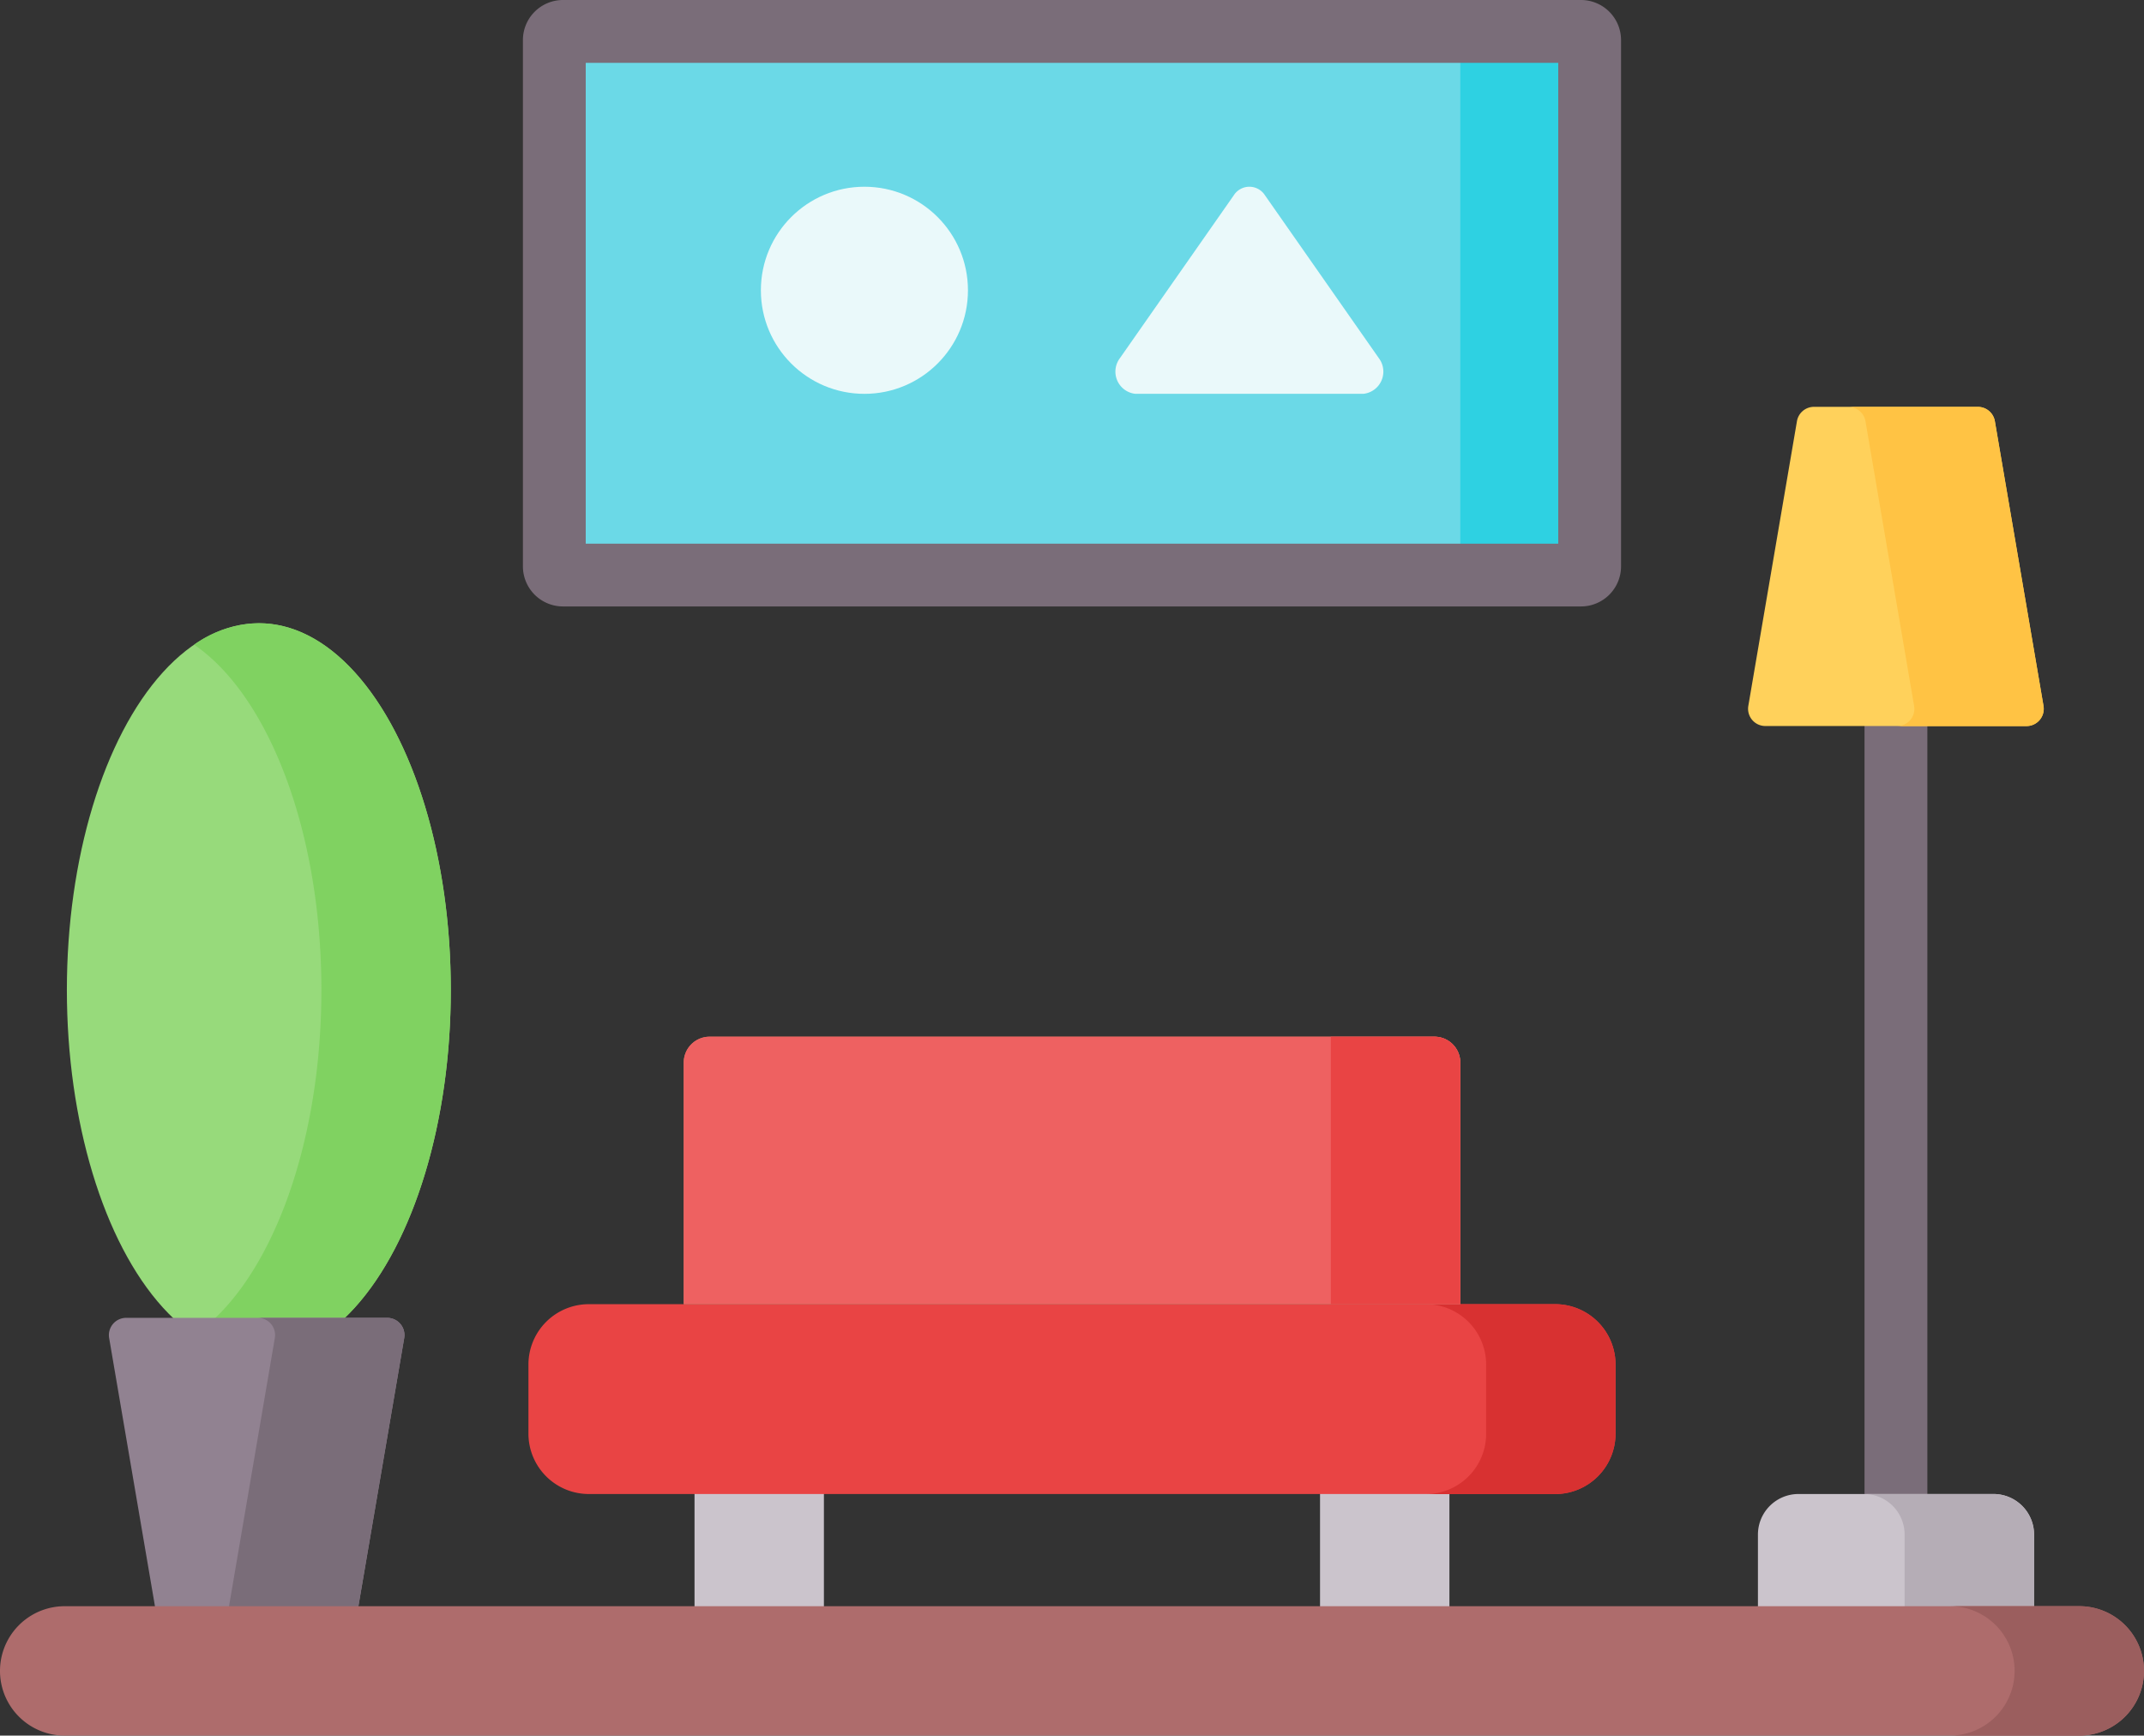 <svg xmlns="http://www.w3.org/2000/svg" width="116" height="93.892" viewBox="0 0 116 93.892">
  <rect x="0" y="0" width="116" height="93.892" fill="#333333" stroke="none"/>
  <g id="furniture" transform="translate(0 -48.789)">
    <g id="Group_69" data-name="Group 69" transform="translate(0 48.789)">
      <ellipse id="Ellipse_27" data-name="Ellipse 27" cx="10.386" cy="19.839" rx="10.386" ry="19.839" transform="translate(3.618 33.714)" fill="#97da7b"/>
      <path id="Path_166" data-name="Path 166" d="M49.859,197.6a6.162,6.162,0,0,0-3.5,1.158c4.013,2.745,6.885,10.071,6.885,18.68s-2.872,15.936-6.885,18.68a6.162,6.162,0,0,0,3.5,1.158c5.736,0,10.386-8.882,10.386-19.839S55.6,197.6,49.859,197.6Z" transform="translate(-35.855 -163.883)" fill="#80d261"/>
      <path id="Path_167" data-name="Path 167" d="M187.928,85.7H132.846a.467.467,0,0,1-.467-.467V56.757a.467.467,0,0,1,.467-.467h55.082a.467.467,0,0,1,.467.467V85.231A.467.467,0,0,1,187.928,85.7Z" transform="translate(-102.387 -54.591)" fill="#6bd9e7"/>
      <path id="Path_168" data-name="Path 168" d="M353.658,56.289h-7a.467.467,0,0,1,.467.467V85.23a.467.467,0,0,1-.467.467h7a.467.467,0,0,0,.467-.467V56.756A.467.467,0,0,0,353.658,56.289Z" transform="translate(-268.117 -54.59)" fill="#2ed1e2"/>
      <g id="Group_68" data-name="Group 68" transform="translate(28.591 56.082)">
        <g id="Group_67" data-name="Group 67" transform="translate(8.986 22.173)">
          <path id="Path_169" data-name="Path 169" d="M165.859,394.189h7v11.2h-7Z" transform="translate(-165.859 -394.189)" fill="#cbc4cc"/>
          <path id="Path_170" data-name="Path 170" d="M315.235,394.189h7v11.2h-7Z" transform="translate(-281.392 -394.189)" fill="#cbc4cc"/>
        </g>
        <path id="Path_171" data-name="Path 171" d="M181.746,370.462H129.465a3.268,3.268,0,0,1-3.268-3.268V363.46a3.268,3.268,0,0,1,3.268-3.268h52.281a3.268,3.268,0,0,1,3.268,3.268v3.734A3.268,3.268,0,0,1,181.746,370.462Z" transform="translate(-126.197 -345.721)" fill="#e94444"/>
        <path id="Path_172" data-name="Path 172" d="M347.477,360.193h-7a3.268,3.268,0,0,1,3.268,3.268V367.2a3.268,3.268,0,0,1-3.268,3.268h7a3.268,3.268,0,0,0,3.268-3.268v-3.734A3.268,3.268,0,0,0,347.477,360.193Z" transform="translate(-291.928 -345.722)" fill="#d83131"/>
        <path id="Path_173" data-name="Path 173" d="M205.3,310.793H163.284v-13.07a1.4,1.4,0,0,1,1.4-1.4H203.9a1.4,1.4,0,0,1,1.4,1.4Z" transform="translate(-154.882 -296.322)" fill="#dd7f66"/>
        <path id="Path_174" data-name="Path 174" d="M205.3,310.793H163.284v-13.07a1.4,1.4,0,0,1,1.4-1.4H203.9a1.4,1.4,0,0,1,1.4,1.4Z" transform="translate(-154.882 -296.322)" fill="#ee6161"/>
        <path id="Path_175" data-name="Path 175" d="M324.813,310.793h-7V296.322h5.6a1.4,1.4,0,0,1,1.4,1.4Z" transform="translate(-274.399 -296.322)" fill="#e94444"/>
      </g>
      <circle id="Ellipse_28" data-name="Ellipse 28" cx="5.602" cy="5.602" r="5.602" transform="translate(41.167 10.102)" fill="#eaf9fa"/>
      <path id="Path_176" data-name="Path 176" d="M279.827,104.58H267.493a1.208,1.208,0,0,1-.84-1.926l6.167-8.819a1,1,0,0,1,1.68,0l6.167,8.819A1.208,1.208,0,0,1,279.827,104.58Z" transform="translate(-206.063 -83.275)" fill="#eaf9fa"/>
      <path id="Path_177" data-name="Path 177" d="M446.964,194.045a1.7,1.7,0,0,0-1.7,1.7v48.08a1.7,1.7,0,1,0,3.4,0v-48.08A1.7,1.7,0,0,0,446.964,194.045Z" transform="translate(-344.385 -161.136)" fill="#7a6d79"/>
      <path id="Path_178" data-name="Path 178" d="M432.53,163.186H418.4a.934.934,0,0,1-.92-1.091l2.631-15.4a.934.934,0,0,1,.92-.776H429.9a.934.934,0,0,1,.92.776l2.631,15.4a.934.934,0,0,1-.921,1.091Z" transform="translate(-322.888 -123.91)" fill="#ffd15b"/>
      <path id="Path_179" data-name="Path 179" d="M451.972,162.1l-2.631-15.4a.933.933,0,0,0-.92-.776h-7a.933.933,0,0,1,.92.776l2.631,15.4a.933.933,0,0,1-.92,1.091h7A.933.933,0,0,0,451.972,162.1Z" transform="translate(-341.41 -123.91)" fill="#ffc344"/>
      <path id="Path_180" data-name="Path 180" d="M26.935,363.457H41.06a.934.934,0,0,1,.92,1.091l-2.631,15.4a.934.934,0,0,1-.92.776H29.566a.934.934,0,0,1-.92-.776l-2.631-15.4A.934.934,0,0,1,26.935,363.457Z" transform="translate(-20.11 -292.165)" fill="#918291"/>
      <path id="Path_181" data-name="Path 181" d="M59.584,363.457h-7a.934.934,0,0,1,.92,1.091l-2.631,15.4a.934.934,0,0,1-.92.776h7a.934.934,0,0,0,.92-.776l2.631-15.4A.933.933,0,0,0,59.584,363.457Z" transform="translate(-38.634 -292.165)" fill="#7a6d79"/>
      <path id="Path_182" data-name="Path 182" d="M434.736,414.156H419.8v-6.441a2.195,2.195,0,0,1,2.2-2.195h10.548a2.195,2.195,0,0,1,2.195,2.195Z" transform="translate(-324.688 -324.698)" fill="#cbc4cc"/>
      <path id="Path_183" data-name="Path 183" d="M452.14,405.521h-7a2.195,2.195,0,0,1,2.195,2.195v6.441h7v-6.441A2.2,2.2,0,0,0,452.14,405.521Z" transform="translate(-344.287 -324.699)" fill="#b5adb6"/>
      <path id="Path_184" data-name="Path 184" d="M112.5,439.307H3.5a3.5,3.5,0,1,1,0-7h109a3.5,3.5,0,1,1,0,7Z" transform="translate(0 -345.415)" fill="#ae6c6c"/>
      <path id="Path_185" data-name="Path 185" d="M472.644,432.305h-7a3.5,3.5,0,1,1,0,7h7a3.5,3.5,0,0,0,0-7Z" transform="translate(-360.145 -345.415)" fill="#9b5e5e"/>
      <path id="Path_186" data-name="Path 186" d="M182.126,48.789H127.043a2.169,2.169,0,0,0-2.166,2.166V79.43a2.169,2.169,0,0,0,2.166,2.166h55.082a2.169,2.169,0,0,0,2.166-2.166V50.955a2.169,2.169,0,0,0-2.166-2.166ZM180.893,78.2H128.276V52.187h52.618Z" transform="translate(-96.585 -48.789)" fill="#7a6d79"/>
    </g>
  </g>
</svg>
